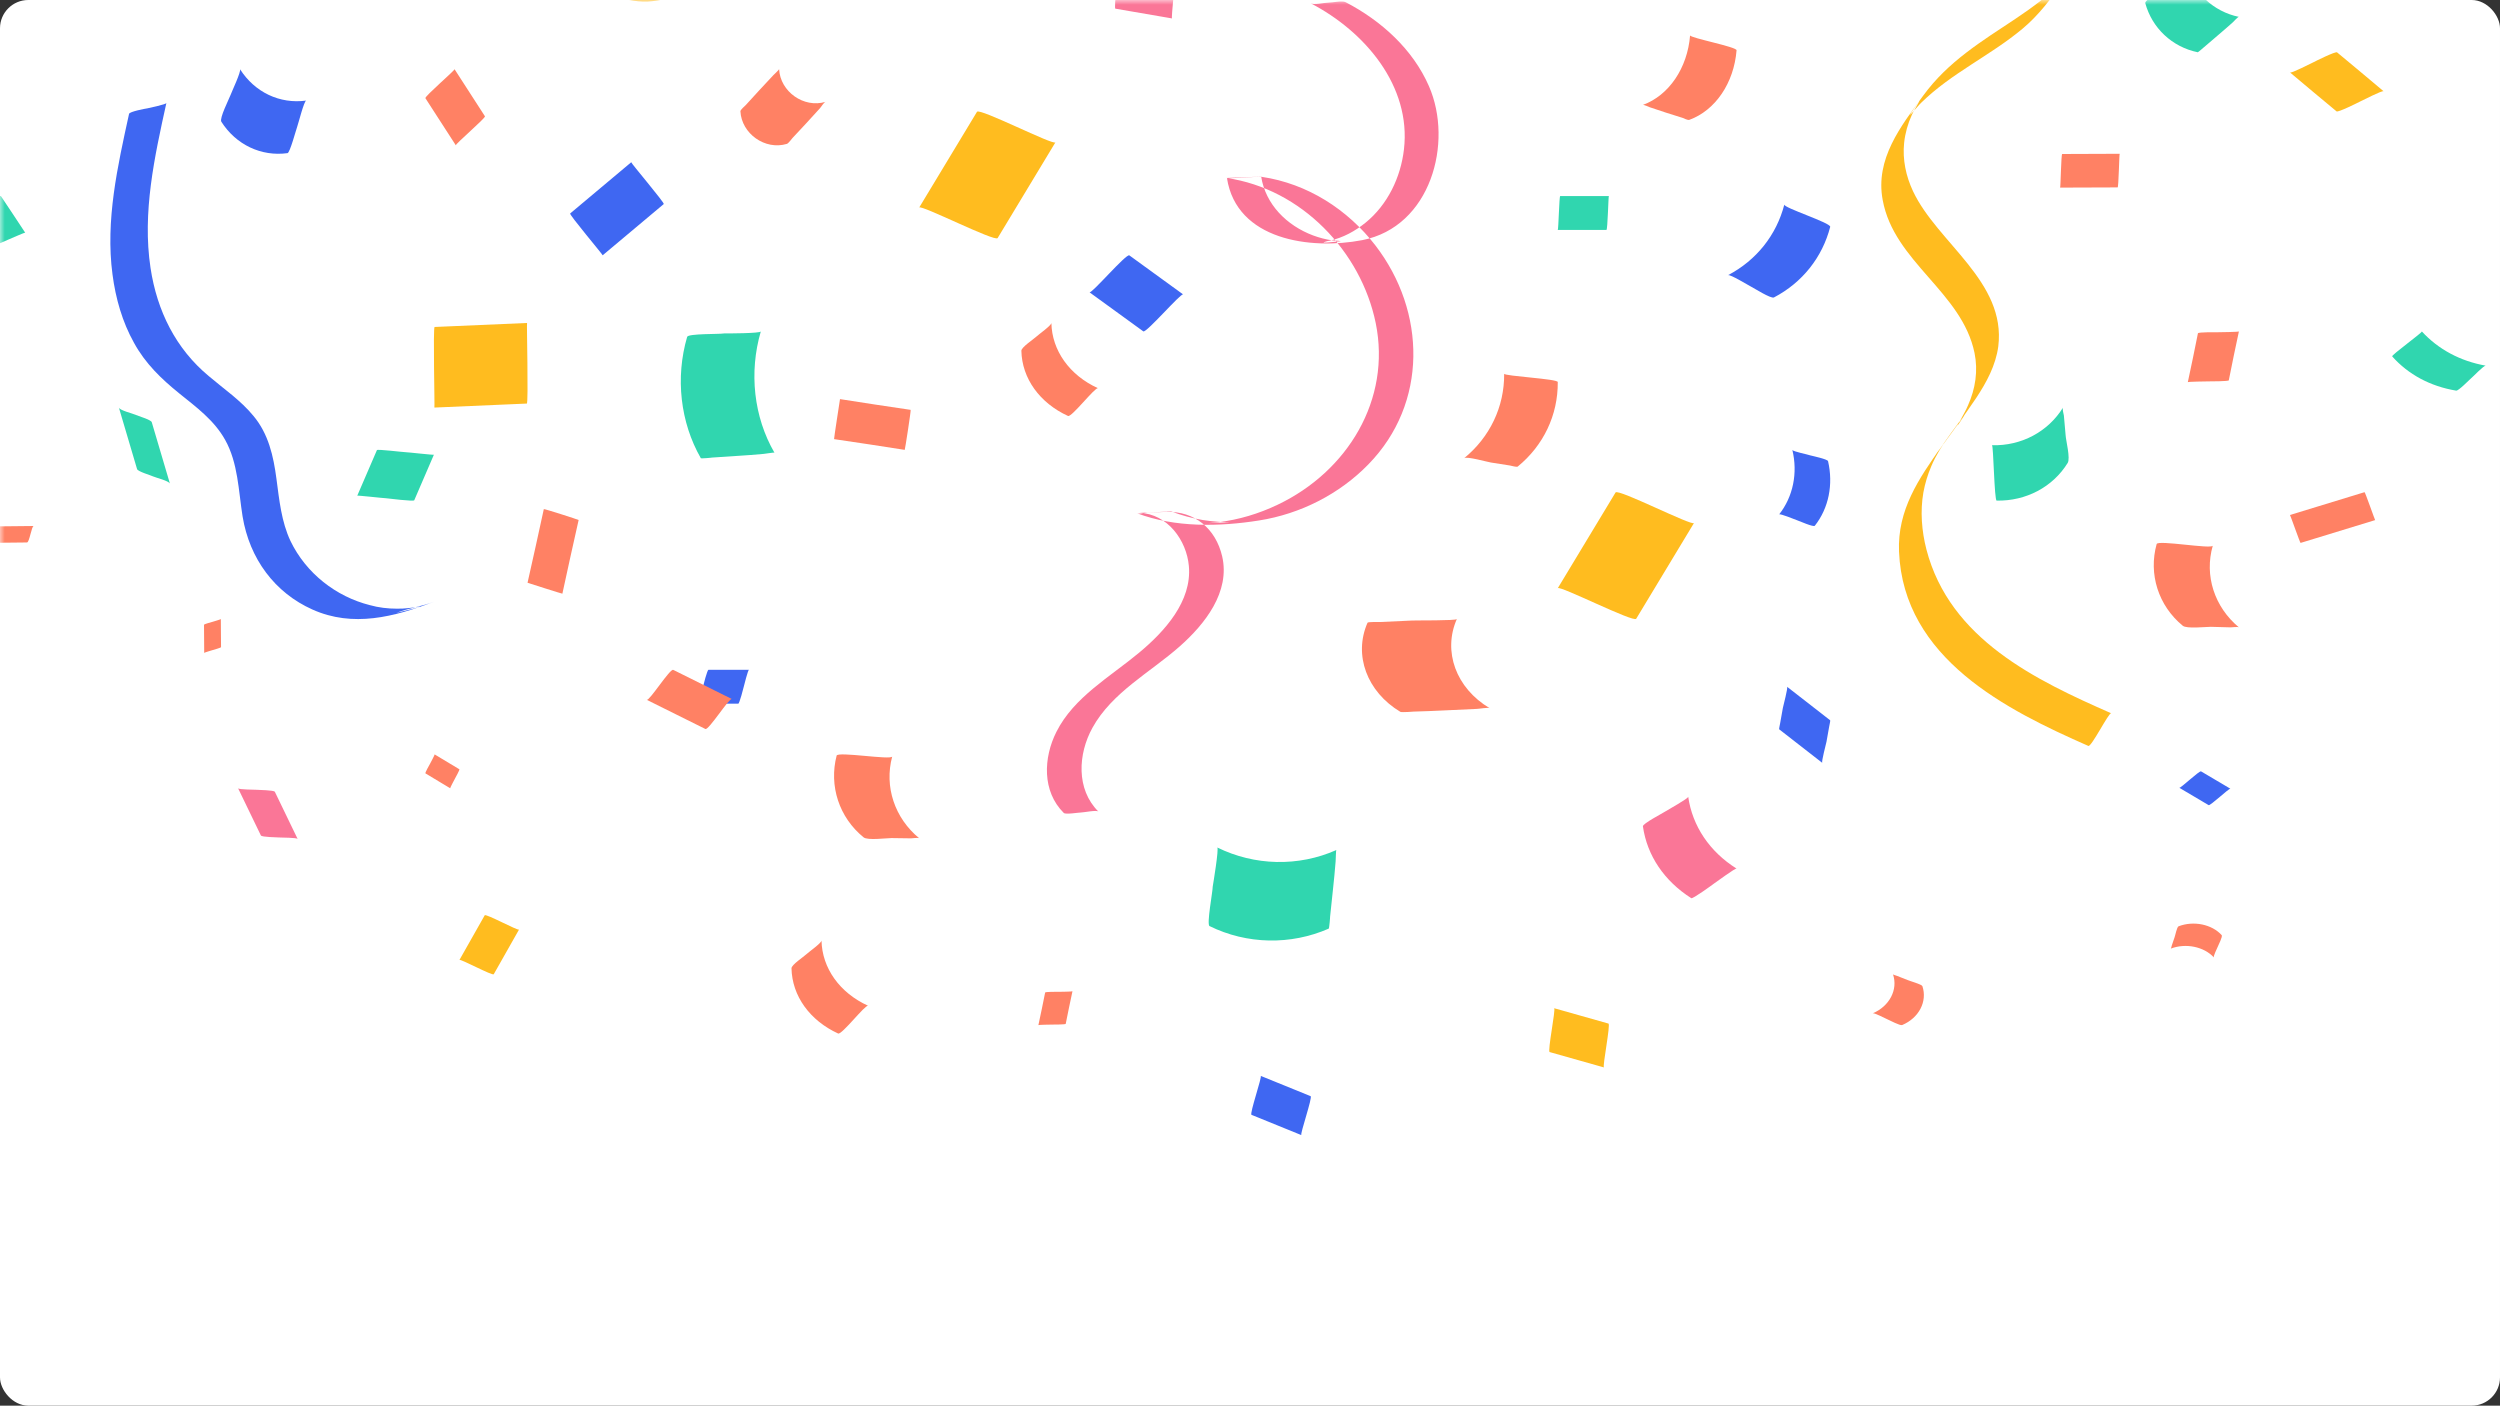 <?xml version="1.0" encoding="UTF-8"?>
<svg width="265px" height="149px" viewBox="0 0 265 149" version="1.1" xmlns="http://www.w3.org/2000/svg" xmlns:xlink="http://www.w3.org/1999/xlink">
    <rect x="0" y="0" width="265" height="149" fill="#333333" stroke="none"/>
    <!-- Generator: Sketch 55.2 (78181) - https://sketchapp.com -->
    <title>Group 322</title>
    <desc>Created with Sketch.</desc>
    <defs>
        <rect id="path-1" x="0" y="0" width="265" height="149" rx="3"></rect>
    </defs>
    <g id="b560" stroke="none" stroke-width="1" fill="none" fill-rule="evenodd">
        <g id="silent-launch-15" transform="translate(-585, -764)">
            <g id="Group-3" transform="translate(360, 763)">
                <g id="Group-322" transform="translate(225, 1)">
                    <mask id="mask-2" fill="white">
                        <use xlink:href="#path-1"></use>
                    </mask>
                    <use id="Mask" fill="#FFFFFF" xlink:href="#path-1"></use>
                    <g mask="url(#mask-2)">
                        <g transform="translate(-42, -235)">
                            <path d="M88.045,278.202 C91.31,278.061 94.576,277.92 97.841,277.778 C98.03,277.778 97.814,269.235 97.868,269.235 C94.603,269.377 91.337,269.518 88.072,269.659 C87.883,269.659 88.099,278.202 88.045,278.202" id="Fill-5" fill="#FFBC1F"></path>
                            <path d="M186.957,301.01 C185.452,304.435 186.894,308.328 190.437,310.455 C190.593,310.533 191.847,310.43 191.816,310.43 C192.945,310.404 194.042,310.351 195.17,310.3 C196.299,310.248 197.396,310.196 198.524,310.144 C198.775,310.144 199.747,309.963 199.903,310.066 C196.33,307.938 194.919,304.046 196.424,300.62 C196.33,300.802 192.13,300.75 191.69,300.776 C190.562,300.828 189.465,300.88 188.336,300.932 C188.179,300.932 186.988,300.906 186.957,301.01" id="Fill-9" fill="#FF8164"></path>
                            <path d="M114.838,270.707 C113.572,275.044 114.114,279.776 116.286,283.566 C116.338,283.626 117.553,283.506 117.423,283.506 C118.354,283.445 119.259,283.384 120.189,283.323 C121.12,283.263 122.025,283.202 122.956,283.112 C123.084,283.112 124.067,282.929 124.093,282.99 C121.895,279.198 121.379,274.468 122.646,270.132 C122.594,270.344 119.078,270.344 118.742,270.344 C118.328,270.435 114.941,270.344 114.838,270.707" id="Fill-21" fill="#30D6AF"></path>
                            <path d="M170.212,333.165 C174.163,335.112 178.813,335.201 182.842,333.436 C182.911,333.39 183.006,332.089 182.984,332.226 C183.089,331.234 183.189,330.269 183.295,329.276 C183.399,328.284 183.5,327.319 183.575,326.322 C183.599,326.186 183.596,325.122 183.658,325.102 C179.624,326.895 174.98,326.779 171.028,324.832 C171.223,324.917 170.606,328.633 170.547,328.988 C170.562,329.438 169.88,333.005 170.212,333.165" id="Fill-23" fill="#30D6AF"></path>
                            <path d="M145.561,246.85 C143.519,250.232 141.478,253.615 139.435,256.997 C139.642,256.679 147.484,260.669 147.75,260.235 L153.875,250.088 C153.668,250.434 145.827,246.416 145.561,246.85" id="Fill-33" fill="#FFBC1F"></path>
                            <path d="M213.249,287.202 C211.207,290.584 209.165,293.967 207.123,297.349 C207.33,297.032 215.172,301.021 215.438,300.587 C217.48,297.205 219.522,293.822 221.563,290.439 C221.357,290.787 213.515,286.769 213.249,287.202" id="Fill-35" fill="#FFBC1F"></path>
                            <path d="M206.263,346.519 C208.182,347.061 210.1,347.605 212.02,348.147 C211.837,348.088 212.742,343.569 212.495,343.498 C210.577,342.955 208.658,342.412 206.739,341.87 C206.935,341.925 206.016,346.447 206.263,346.519" id="Fill-37" fill="#FFBC1F"></path>
                            <path d="M93.38,332.021 C92.487,333.6 91.593,335.178 90.7,336.756 C90.791,336.608 94.221,338.47 94.338,338.267 C95.231,336.689 96.124,335.111 97.018,333.533 C96.927,333.694 93.496,331.819 93.38,332.021" id="Fill-39" fill="#FFBC1F"></path>
                            <path d="M231.139,256.681 C230.307,259.912 228.183,262.59 225.173,264.167 C225.389,264.061 227.297,265.217 227.592,265.374 C227.915,265.532 229.715,266.687 230.037,266.53 C233.047,264.955 235.17,262.275 236.002,259.045 C236.083,258.624 231.032,257.022 231.139,256.681" id="Fill-55" fill="#3F67F2"></path>
                            <path d="M270.605,292.669 C269.721,295.849 270.781,299.2 273.374,301.33 C273.786,301.67 275.788,301.443 276.349,301.443 C277.056,301.471 277.734,301.471 278.44,301.5 C278.587,301.5 279.206,301.415 279.324,301.5 C276.732,299.343 275.642,296.02 276.555,292.839 C276.437,293.237 270.722,292.214 270.605,292.669" id="Fill-85" fill="#FF8164"></path>
                            <path d="M130.683,315.096 C129.853,318.304 130.949,321.656 133.545,323.761 C133.957,324.098 135.936,323.843 136.491,323.836 C137.191,323.856 137.861,323.846 138.561,323.865 C138.707,323.864 139.318,323.77 139.435,323.854 C136.84,321.72 135.715,318.396 136.574,315.189 C136.463,315.589 130.793,314.638 130.683,315.096" id="Fill-87" fill="#FF8164"></path>
                            <path d="M105.883,262.061 C108.028,260.25 110.212,258.441 112.357,256.63 C112.48,256.516 108.85,252.254 108.911,252.197 C106.766,254.008 104.582,255.817 102.437,257.628 C102.295,257.722 105.924,262.023 105.883,262.061" id="Fill-91" fill="#3F67F2"></path>
                            <path d="M157.486,265.983 C159.395,267.363 161.277,268.743 163.188,270.123 C163.477,270.348 167.182,266.04 167.413,266.209 C165.503,264.829 163.622,263.449 161.712,262.07 C161.393,261.844 157.717,266.153 157.486,265.983" id="Fill-93" fill="#3F67F2"></path>
                            <path d="M273.006,318.505 C274.048,319.118 275.074,319.731 276.116,320.345 C276.275,320.445 278.295,318.53 278.421,318.604 C277.38,317.992 276.353,317.379 275.311,316.765 C275.138,316.665 273.132,318.58 273.006,318.505" id="Fill-95" fill="#3F67F2"></path>
                            <path d="M221.15,238.746 C220.872,242.22 218.901,245.114 216.148,246.119 C216.223,246.088 216.881,246.362 216.855,246.362 C217.437,246.546 218.017,246.758 218.599,246.942 C219.18,247.124 219.76,247.307 220.342,247.49 C220.518,247.55 220.897,247.764 221.074,247.703 C223.827,246.697 225.797,243.803 226.076,240.33 C226.1,239.965 221.125,239.02 221.15,238.746" id="Fill-97" fill="#FF8164"></path>
                            <path d="M284.739,242.679 C286.376,244.063 288.038,245.446 289.676,246.806 C289.84,246.934 291.939,245.882 292.185,245.755 C292.43,245.652 294.53,244.55 294.666,244.677 C293.03,243.294 291.366,241.909 289.73,240.551 C289.566,240.422 287.466,241.473 287.22,241.601 C286.975,241.704 284.875,242.806 284.739,242.679" id="Fill-101" fill="#FFBC1F"></path>
                            <path d="M269.397,235.323 C270.114,237.974 272.237,239.976 274.962,240.54 C275.021,240.54 275.68,239.947 275.623,240.004 C276.139,239.553 276.656,239.131 277.171,238.679 C277.688,238.227 278.205,237.805 278.693,237.353 C278.778,237.268 279.237,236.762 279.324,236.789 C276.598,236.225 274.475,234.196 273.758,231.573 C273.815,231.741 271.778,233.264 271.578,233.434 C271.32,233.632 269.34,235.042 269.397,235.323" id="Fill-103" fill="#30D6AF"></path>
                            <path d="M272.104,335.552 C273.694,334.944 275.635,335.349 276.671,336.489 C276.574,336.392 277.041,335.467 277.101,335.311 C277.157,335.144 277.621,334.281 277.498,334.125 C276.459,332.971 274.521,332.579 272.929,333.187 C272.745,333.261 272.572,334.196 272.501,334.366 C272.406,334.649 272.31,334.922 272.215,335.205 C272.196,335.257 272.133,335.549 272.104,335.552" id="Fill-112" fill="#FF8164"></path>
                            <path d="M242.66,338.283 C243.205,339.905 242.285,341.657 240.516,342.41 C240.669,342.338 241.86,342.96 242.064,343.048 C242.285,343.134 243.391,343.742 243.63,343.655 C245.415,342.903 246.318,341.149 245.773,339.529 C245.705,339.341 244.446,338.993 244.225,338.891 C243.85,338.747 243.493,338.602 243.119,338.457 C243.052,338.428 242.66,338.312 242.66,338.283" id="Fill-114" fill="#FF8164"></path>
                            <path d="M253.645,288.065 C256.761,288.123 259.599,286.627 261.173,284.073 C261.481,283.574 260.988,281.724 260.956,281.137 C260.894,280.432 260.833,279.757 260.772,279.053 C260.741,278.877 260.586,278.319 260.679,278.202 C259.105,280.756 256.267,282.282 253.151,282.194 C253.306,282.194 253.398,288.065 253.645,288.065" id="Fill-116" fill="#30D6AF"></path>
                            <path d="M65.462,247.903 C67.018,250.349 69.704,251.616 72.475,251.233 C72.73,251.204 73.38,248.758 73.493,248.463 C73.607,248.168 74.228,245.693 74.455,245.663 C71.655,246.046 68.997,244.779 67.442,242.333 C67.584,242.569 66.537,244.779 66.424,245.103 C66.282,245.487 65.236,247.55 65.462,247.903" id="Fill-120" fill="#3F67F2"></path>
                            <path d="M201.442,274.615 C201.471,278.123 199.922,281.346 197.196,283.571 C197.455,283.342 199.664,283.971 200.037,284.027 C200.696,284.142 201.385,284.227 202.045,284.342 C202.189,284.369 202.79,284.541 202.878,284.456 C205.602,282.23 207.151,279.007 207.123,275.5 C207.151,275.157 201.442,274.873 201.442,274.615" id="Fill-128" fill="#FF8164"></path>
                            <path d="M81.954,282.712 C81.26,284.315 80.565,285.917 79.87,287.544 C79.901,287.496 82.649,287.811 82.89,287.811 C83.132,287.836 85.849,288.176 85.91,288.03 C86.604,286.428 87.299,284.825 87.993,283.199 C87.962,283.246 85.215,282.931 84.974,282.931 C84.732,282.931 81.984,282.591 81.954,282.712" id="Fill-134" fill="#30D6AF"></path>
                            <path d="M130.411,281.548 C132.899,281.918 135.414,282.287 137.901,282.686 C137.929,282.686 138.587,278.445 138.529,278.445 C136.043,278.075 133.527,277.704 131.041,277.306 C131.041,277.306 130.383,281.548 130.411,281.548" id="Fill-148" fill="#FF8164"></path>
                            <path d="M101.612,297.93 C102.177,295.336 102.744,292.712 103.335,290.122 C103.338,290.091 99.648,288.905 99.644,288.965 C99.078,291.558 98.51,294.183 97.92,296.773 C97.92,296.773 101.609,297.959 101.612,297.93" id="Fill-150" fill="#FF8164"></path>
                            <path d="M115.97,309.588 L120.259,309.588 C120.38,309.588 120.807,307.942 120.838,307.794 C120.868,307.647 121.294,306.001 121.385,306.001 L117.096,306.001 C116.974,306.001 116.548,307.647 116.518,307.794 C116.457,307.917 116.03,309.588 115.97,309.588" id="Fill-152" fill="#3F67F2"></path>
                            <path d="M231.988,282.686 C232.584,285.141 232.066,287.658 230.588,289.529 C230.666,289.406 232.299,290.081 232.48,290.143 C232.688,290.204 234.243,290.91 234.373,290.726 C235.851,288.854 236.343,286.338 235.772,283.883 C235.721,283.668 234.114,283.331 233.88,283.268 C233.673,283.177 232.04,282.869 231.988,282.686" id="Fill-154" fill="#3F67F2"></path>
                            <path d="M67.235,318.555 C68.041,320.23 68.847,321.88 69.653,323.557 C69.757,323.746 71.369,323.746 71.603,323.773 C71.837,323.8 73.475,323.773 73.553,323.935 C72.747,322.259 71.941,320.61 71.135,318.933 C71.031,318.745 69.419,318.745 69.185,318.717 C68.977,318.69 67.338,318.717 67.235,318.555" id="Fill-156" fill="#FA7697"></path>
                            <path d="M38.355,257.282 C39.204,258.583 40.08,259.884 40.93,261.158 C40.983,261.24 42.655,260.509 42.815,260.426 C42.974,260.373 44.646,259.613 44.672,259.668 C43.823,258.366 42.947,257.065 42.098,255.79 C42.044,255.709 40.372,256.442 40.213,256.522 C40.08,256.577 38.382,257.335 38.355,257.282" id="Fill-158" fill="#30D6AF"></path>
                            <path d="M105.204,233.383 C107.197,235.017 110.016,235.57 112.664,234.849 C112.836,234.801 112.95,233.239 112.977,233.047 C113.006,232.878 113.092,231.293 113.263,231.244 C110.614,231.966 107.795,231.413 105.801,229.779 C105.944,229.899 105.517,231.364 105.488,231.58 C105.431,231.821 104.976,233.191 105.204,233.383" id="Fill-160" fill="#FFBC1F"></path>
                            <path d="M160.225,235.918 C162.228,236.263 164.232,236.609 166.235,236.953 C166.127,236.924 166.641,232.637 166.478,232.608 C164.475,232.262 162.472,231.918 160.469,231.573 C160.577,231.573 160.063,235.889 160.225,235.918" id="Fill-162" fill="#FA7697"></path>
                            <path d="M207.123,259.371 L212.282,259.371 C212.411,259.371 212.488,255.784 212.538,255.784 L207.38,255.784 C207.277,255.784 207.2,259.371 207.123,259.371" id="Fill-164" fill="#30D6AF"></path>
                            <path d="M87.093,245.41 C88.168,247.085 89.243,248.729 90.318,250.404 C90.236,250.283 93.515,247.481 93.405,247.328 C92.33,245.654 91.256,244.009 90.18,242.333 C90.263,242.425 86.983,245.228 87.093,245.41" id="Fill-176" fill="#FF8164"></path>
                            <path d="M260.371,254.887 C262.403,254.887 264.436,254.865 266.468,254.865 C266.579,254.865 266.633,251.301 266.689,251.301 C264.656,251.301 262.623,251.324 260.59,251.324 C260.481,251.324 260.425,254.887 260.371,254.887" id="Fill-180" fill="#FF8164"></path>
                            <path d="M274.98,270.331 C274.633,272.068 274.285,273.776 273.909,275.512 C273.909,275.455 275.907,275.427 276.081,275.427 C276.254,275.427 278.252,275.427 278.252,275.313 C278.599,273.577 278.947,271.869 279.324,270.132 C279.324,270.189 277.326,270.217 277.152,270.217 C276.978,270.217 275.009,270.189 274.98,270.331" id="Fill-182" fill="#FF8164"></path>
                            <path d="M152.785,340.209 C152.553,341.367 152.322,342.506 152.07,343.663 C152.07,343.625 153.403,343.606 153.519,343.606 C153.635,343.606 154.966,343.606 154.966,343.53 C155.198,342.373 155.43,341.234 155.681,340.076 C155.681,340.114 154.348,340.133 154.233,340.133 C154.117,340.133 152.804,340.114 152.785,340.209" id="Fill-188" fill="#FF8164"></path>
                            <path d="M87.097,316.979 C87.979,317.502 88.845,318.018 89.719,318.555 C89.687,318.542 90.171,317.632 90.215,317.553 C90.258,317.474 90.758,316.568 90.695,316.545 C89.813,316.021 88.947,315.505 88.073,314.968 C88.105,314.981 87.621,315.892 87.577,315.971 C87.533,316.05 87.025,316.936 87.097,316.979" id="Fill-190" fill="#FF8164"></path>
                            <path d="M63.625,301.231 C63.637,302.226 63.646,303.208 63.646,304.207 C63.641,304.176 64.467,303.929 64.539,303.909 C64.611,303.889 65.44,303.659 65.43,303.596 C65.418,302.601 65.408,301.62 65.408,300.62 C65.414,300.652 64.587,300.897 64.516,300.917 C64.443,300.938 63.624,301.149 63.625,301.231" id="Fill-192" fill="#FF8164"></path>
                            <path d="M120.483,246.79 C120.605,249.168 123.097,250.945 125.406,250.253 C125.557,250.223 125.983,249.65 126.013,249.62 C126.5,249.108 126.985,248.567 127.473,248.055 C127.958,247.513 128.445,247.001 128.93,246.458 C129.052,246.308 129.357,245.827 129.508,245.796 C127.199,246.489 124.707,244.713 124.586,242.333 C124.586,242.395 123.917,243.026 123.978,242.966 C123.491,243.478 123.005,244.02 122.519,244.531 C122.033,245.074 121.547,245.586 121.06,246.128 C120.969,246.218 120.483,246.64 120.483,246.79" id="Fill-202" fill="#FF8164"></path>
                            <path d="M40.16,292.55 C41.731,292.538 43.303,292.514 44.86,292.501 C45.124,292.501 45.342,290.756 45.575,290.756 C44.004,290.768 42.433,290.793 40.876,290.805 C40.611,290.805 40.394,292.55 40.16,292.55" id="Fill-218" fill="#FF8164"></path>
                            <path d="M54.6,278.202 C55.243,280.366 55.886,282.531 56.529,284.724 C56.603,284.986 58.037,285.396 58.26,285.513 C58.507,285.63 59.941,285.981 60.015,286.273 C59.372,284.109 58.729,281.945 58.086,279.752 C58.012,279.489 56.578,279.079 56.356,278.963 C56.108,278.846 54.674,278.494 54.6,278.202" id="Fill-220" fill="#30D6AF"></path>
                            <path d="M216.149,322.589 C216.59,325.7 218.417,328.389 221.275,330.207 C221.421,330.313 223.484,328.81 223.69,328.653 C223.896,328.521 225.959,326.991 226.076,327.07 C223.218,325.278 221.393,322.563 220.95,319.452 C220.979,319.637 218.77,320.85 218.535,321.008 C218.269,321.192 216.119,322.299 216.149,322.589" id="Fill-230" fill="#FA7697"></path>
                            <path d="M150.265,272.176 C150.327,275.117 152.211,277.713 155.207,279.091 C155.578,279.276 158.08,276.018 158.388,276.151 C155.362,274.773 153.508,272.149 153.447,269.235 C153.447,269.5 152.087,270.454 151.84,270.693 C151.562,270.957 150.265,271.805 150.265,272.176" id="Fill-244" fill="#FF8164"></path>
                            <path d="M125.898,337.637 C125.96,340.578 127.844,343.174 130.84,344.552 C131.21,344.738 133.712,341.478 134.02,341.611 C130.994,340.234 129.141,337.611 129.08,334.696 C129.08,334.961 127.72,335.915 127.472,336.153 C127.195,336.418 125.898,337.266 125.898,337.637" id="Fill-246" fill="#FF8164"></path>
                            <path d="M230.603,312.315 C232.124,313.498 233.643,314.682 235.165,315.865 C235.039,315.774 235.576,313.833 235.608,313.62 C235.703,313.074 235.797,312.558 235.894,312.012 C235.894,311.92 236.051,311.375 235.989,311.344 C234.467,310.161 232.947,308.977 231.426,307.794 C231.553,307.885 231.015,309.827 230.984,310.039 C230.888,310.586 230.792,311.102 230.698,311.648 C230.698,311.739 230.541,312.285 230.603,312.315" id="Fill-248" fill="#3F67F2"></path>
                            <path d="M110.555,309.181 C112.627,310.212 114.699,311.241 116.77,312.272 C117.111,312.439 119.296,308.959 119.58,309.097 C117.508,308.068 115.437,307.037 113.365,306.007 C113.024,305.84 110.839,309.321 110.555,309.181" id="Fill-250" fill="#FF8164"></path>
                            <path d="M180.923,351.192 C179.161,350.476 177.399,349.76 175.637,349.044 C175.805,349.114 174.434,353.073 174.658,353.172 C176.42,353.888 178.182,354.604 179.944,355.321 C179.777,355.251 181.161,351.276 180.923,351.192" id="Fill-256" fill="#3F67F2"></path>
                            <path d="M285.859,292.55 C288.483,291.744 291.139,290.938 293.764,290.131 C293.748,290.145 292.706,287.172 292.644,287.17 C290.02,287.977 287.364,288.782 284.739,289.588 C284.769,289.59 285.811,292.563 285.859,292.55" id="Fill-280" fill="#FF8164"></path>
                            <path d="M295.572,272.778 C297.275,274.693 299.612,275.953 302.352,276.407 C302.583,276.457 303.736,275.273 303.939,275.097 C304.14,274.945 305.266,273.736 305.496,273.761 C302.784,273.283 300.447,272.022 298.716,270.132 C298.803,270.233 295.457,272.652 295.572,272.778" id="Fill-288" fill="#30D6AF"></path>
                            <path d="M283.858,201.724 C287.078,204.605 291.892,208.388 296.369,205.525 C298.245,204.327 298.474,202.331 298.776,200.318 C299.006,198.791 298.439,197.056 297.077,196.17 C295.166,194.938 293.113,196.344 292.263,198.097 C291.821,199.017 291.608,199.989 291.413,200.977 C291.202,202.054 290.954,203.147 290.901,204.257 C290.635,209.186 291.892,214.237 294.245,218.593 C295.448,220.814 296.935,222.862 298.704,224.685 C300.315,226.333 302.208,227.877 304.492,228.502 C306.597,229.058 309.04,228.641 310.579,227.063 C311.216,226.42 311.57,225.639 311.748,224.771 C311.942,223.817 312.26,222.792 312.243,221.803 C312.207,220.206 311.004,218.523 309.376,218.142 C307.535,217.725 306.173,219.183 305.784,220.814 C305.306,222.81 304.934,224.788 305.377,226.819 C305.889,229.11 307.093,231.331 308.313,233.31 C310.986,237.649 314.756,241.345 319.179,243.966 C323.091,246.274 328.983,247.333 330.788,251.983 C330.966,252.452 331.089,252.938 331.142,253.441 C331.16,253.667 331.124,253.91 331.177,254.118 C331.248,254.517 331.426,252.8 331.462,252.764 C331.408,252.834 331.319,253.129 331.302,253.199 C330.966,253.996 331.142,254.986 330.807,255.784 C331.177,254.899 331.302,253.91 331.478,252.973 C331.638,252.157 331.744,251.376 331.603,250.542 C331.284,248.704 330.098,247.124 328.612,246.013 C326.772,244.624 324.559,243.843 322.471,242.871 C320.294,241.866 318.224,240.616 316.348,239.141 C312.685,236.295 309.659,232.667 307.588,228.572 C306.651,226.749 305.784,224.805 305.659,222.741 C305.642,222.342 305.678,221.96 305.678,221.577 C305.694,223.418 305.199,223.469 305.536,222.671 C305.606,222.48 305.713,222.289 305.819,222.116 C306.262,221.421 306.969,220.901 307.801,220.745 C309.323,220.449 310.738,221.561 311.376,222.845 C311.534,223.157 311.658,223.504 311.712,223.851 C311.748,224.042 311.748,224.233 311.764,224.424 C311.871,225.43 312.508,222.255 311.959,223.244 C311.463,224.112 310.915,224.805 310.031,225.326 C306.032,227.703 301.731,224.788 299.006,221.925 C295.927,218.679 293.679,214.687 292.458,210.418 C291.821,208.197 291.448,205.889 291.396,203.581 C291.378,203.094 291.378,202.609 291.396,202.14 C291.396,201.863 291.413,201.585 291.448,201.325 C291.608,199.607 290.937,202.853 291.396,201.741 C291.786,200.752 292.175,199.798 293.023,199.103 C294.547,197.837 296.617,198.27 297.661,199.867 C298.139,200.613 298.316,201.394 298.368,202.262 C298.439,203.303 299.077,200.058 298.617,201.012 C298.493,201.273 298.387,201.516 298.209,201.741 C297.926,202.14 297.572,202.505 297.183,202.8 C295.396,204.136 292.865,204.24 290.794,203.564 C288.282,202.73 286.282,200.925 284.352,199.208 C284.424,199.277 284.123,200.353 284.088,200.491 C284.069,200.595 283.752,201.62 283.858,201.724" id="Fill-296" fill="#30D6AF"></path>
                            <path d="M180.941,235.353 C186.683,238.339 191.598,244.119 190.82,250.83 C190.479,253.792 189.092,256.706 186.732,258.617 C185.637,259.501 184.372,260.194 182.985,260.505 C182.838,260.528 182.692,260.551 182.546,260.599 C181.524,260.886 184.104,260.551 184.128,260.576 C183.884,260.48 183.496,260.528 183.227,260.48 C182.522,260.384 181.841,260.194 181.185,259.955 C178.386,258.904 176.147,256.659 175.685,253.721 C174.468,253.769 173.227,253.816 172.011,253.864 C179.943,255.01 186.269,261.65 187.826,269.245 C189.481,277.343 184.858,284.962 177.437,288.497 C175.442,289.452 173.3,290.098 171.11,290.359 C170.722,290.408 169.042,290.504 171.232,290.408 C173.348,290.312 171.719,290.359 171.183,290.312 C170.599,290.265 170.04,290.216 169.48,290.121 C168.337,289.93 167.217,289.62 166.147,289.213 C165.1,289.261 164.054,289.309 163.008,289.357 L163.324,289.357 L162.789,289.357 C165.757,289.476 167.777,292.271 168.02,294.994 C168.361,298.744 165.441,301.944 162.74,304.19 C159.675,306.744 155.83,308.894 153.981,312.573 C152.594,315.319 152.448,318.879 154.759,321.171 C154.954,321.362 156.316,321.123 156.609,321.123 C156.876,321.123 158.263,320.836 158.434,321.028 C156.049,318.663 156.268,314.913 157.801,312.143 C159.869,308.393 163.908,306.291 167.047,303.52 C169.724,301.155 172.424,297.74 171.549,293.967 C170.867,291.053 168.653,289.166 165.635,289.261 C164.979,289.286 164.297,289.309 163.64,289.333 C163.373,289.357 162.765,289.5 162.521,289.404 C166.536,290.933 171.256,290.838 175.466,290.169 C179.846,289.476 183.983,287.374 187.048,284.222 C193.374,277.748 193.18,268.027 187.803,261.029 C184.858,257.208 180.6,254.462 175.734,253.744 C175.369,253.698 172.059,253.959 172.059,253.887 C173.081,260.456 180.917,261.507 186.392,260.456 C193.666,259.047 196.074,250.114 193.472,244.143 C191.768,240.227 188.411,237.192 184.639,235.234 C184.274,235.042 183.227,235.282 182.79,235.282 C182.352,235.282 181.305,235.545 180.941,235.353" id="Fill-298" fill="#FA7697"></path>
                            <path d="M256.703,221.551 C260.233,222.379 261.645,226.305 261.343,229.761 C261.265,230.609 261.092,231.48 260.828,232.284 C260.684,232.682 260.54,233.078 260.343,233.455 C260.212,233.736 260.039,233.971 259.882,234.242 C261.949,230.487 261.726,231.732 260.791,232.785 C259.281,234.457 257.468,235.767 255.623,237.004 C252.059,239.375 248.486,241.531 245.868,245.127 C243.497,248.366 240.747,251.849 241.566,256.206 C242.769,262.777 249.972,265.946 251.3,272.414 C251.688,274.296 251.396,276.21 250.612,277.96 C250.404,278.452 250.153,278.899 249.904,279.345 C248.816,281.215 250.207,279.071 250.364,278.801 C250.207,279.071 249.974,279.312 249.801,279.547 C249.121,280.458 248.466,281.38 247.801,282.327 C245.395,285.735 243.115,289.043 243.297,293.479 C243.775,304.823 254.708,310.261 263.363,314.068 C263.692,314.199 265.533,310.506 265.786,310.606 C257.832,307.109 248.675,302.77 246.2,293.239 C245.696,291.28 245.531,289.185 245.878,287.201 C246.053,286.24 246.331,285.319 246.719,284.414 C246.957,283.841 247.236,283.316 247.541,282.801 C247.707,282.503 248.564,281.267 247.564,282.657 C246.617,283.979 247.327,282.988 247.544,282.71 C248.88,280.878 250.207,279.071 251.477,277.182 C252.574,275.526 253.547,273.732 253.818,271.718 C254.67,264.843 247.367,260.756 244.781,255.272 C244.029,253.671 243.654,251.914 243.838,250.138 C243.947,249.122 244.228,248.111 244.652,247.189 C244.861,246.696 246.119,244.681 244.923,246.448 C243.736,248.189 245.257,246.247 245.649,245.888 C248.859,242.739 252.95,240.912 256.371,238.058 C258.121,236.603 259.439,234.823 260.758,232.953 C261.951,231.276 263.089,229.667 263.525,227.597 C264.312,223.849 263.037,219.069 259.056,218.122 C258.895,218.089 257.948,219.65 257.819,219.843 C257.797,219.985 256.829,221.602 256.703,221.551" id="Fill-300" fill="#FFBC1F"></path>
                            <path d="M55.681,247.066 C54.466,252.612 53.163,258.373 53.924,264.086 C54.255,266.629 54.968,269.127 56.2,271.33 C57.405,273.536 59.098,275.16 61.002,276.701 C62.785,278.141 64.7,279.535 65.866,281.629 C67.235,284.077 67.277,287.004 67.713,289.738 C68.451,294.235 71.13,297.831 75.127,299.614 C79.416,301.534 83.785,300.397 87.993,298.786 C86.696,299.291 85.309,299.459 84.014,299.962 C83.987,299.966 88.072,299.009 85.881,299.389 C85.69,299.413 85.527,299.431 85.336,299.455 C84.928,299.504 84.49,299.528 84.076,299.52 C83.111,299.52 82.134,299.406 81.195,299.142 C79.409,298.69 77.719,297.848 76.27,296.688 C74.82,295.528 73.612,294.048 72.793,292.348 C71.824,290.287 71.602,287.991 71.305,285.764 C70.986,283.334 70.455,280.988 68.869,279.09 C67.503,277.426 65.748,276.245 64.138,274.872 C60.654,271.983 58.647,267.987 57.955,263.396 C57.068,257.523 58.382,251.617 59.636,245.92 C59.597,246.07 57.845,246.427 57.63,246.483 C57.44,246.505 55.738,246.826 55.681,247.066" id="Fill-304" fill="#3F67F2"></path>
                        </g>
                    </g>
                </g>
            </g>
        </g>
    </g>
</svg>